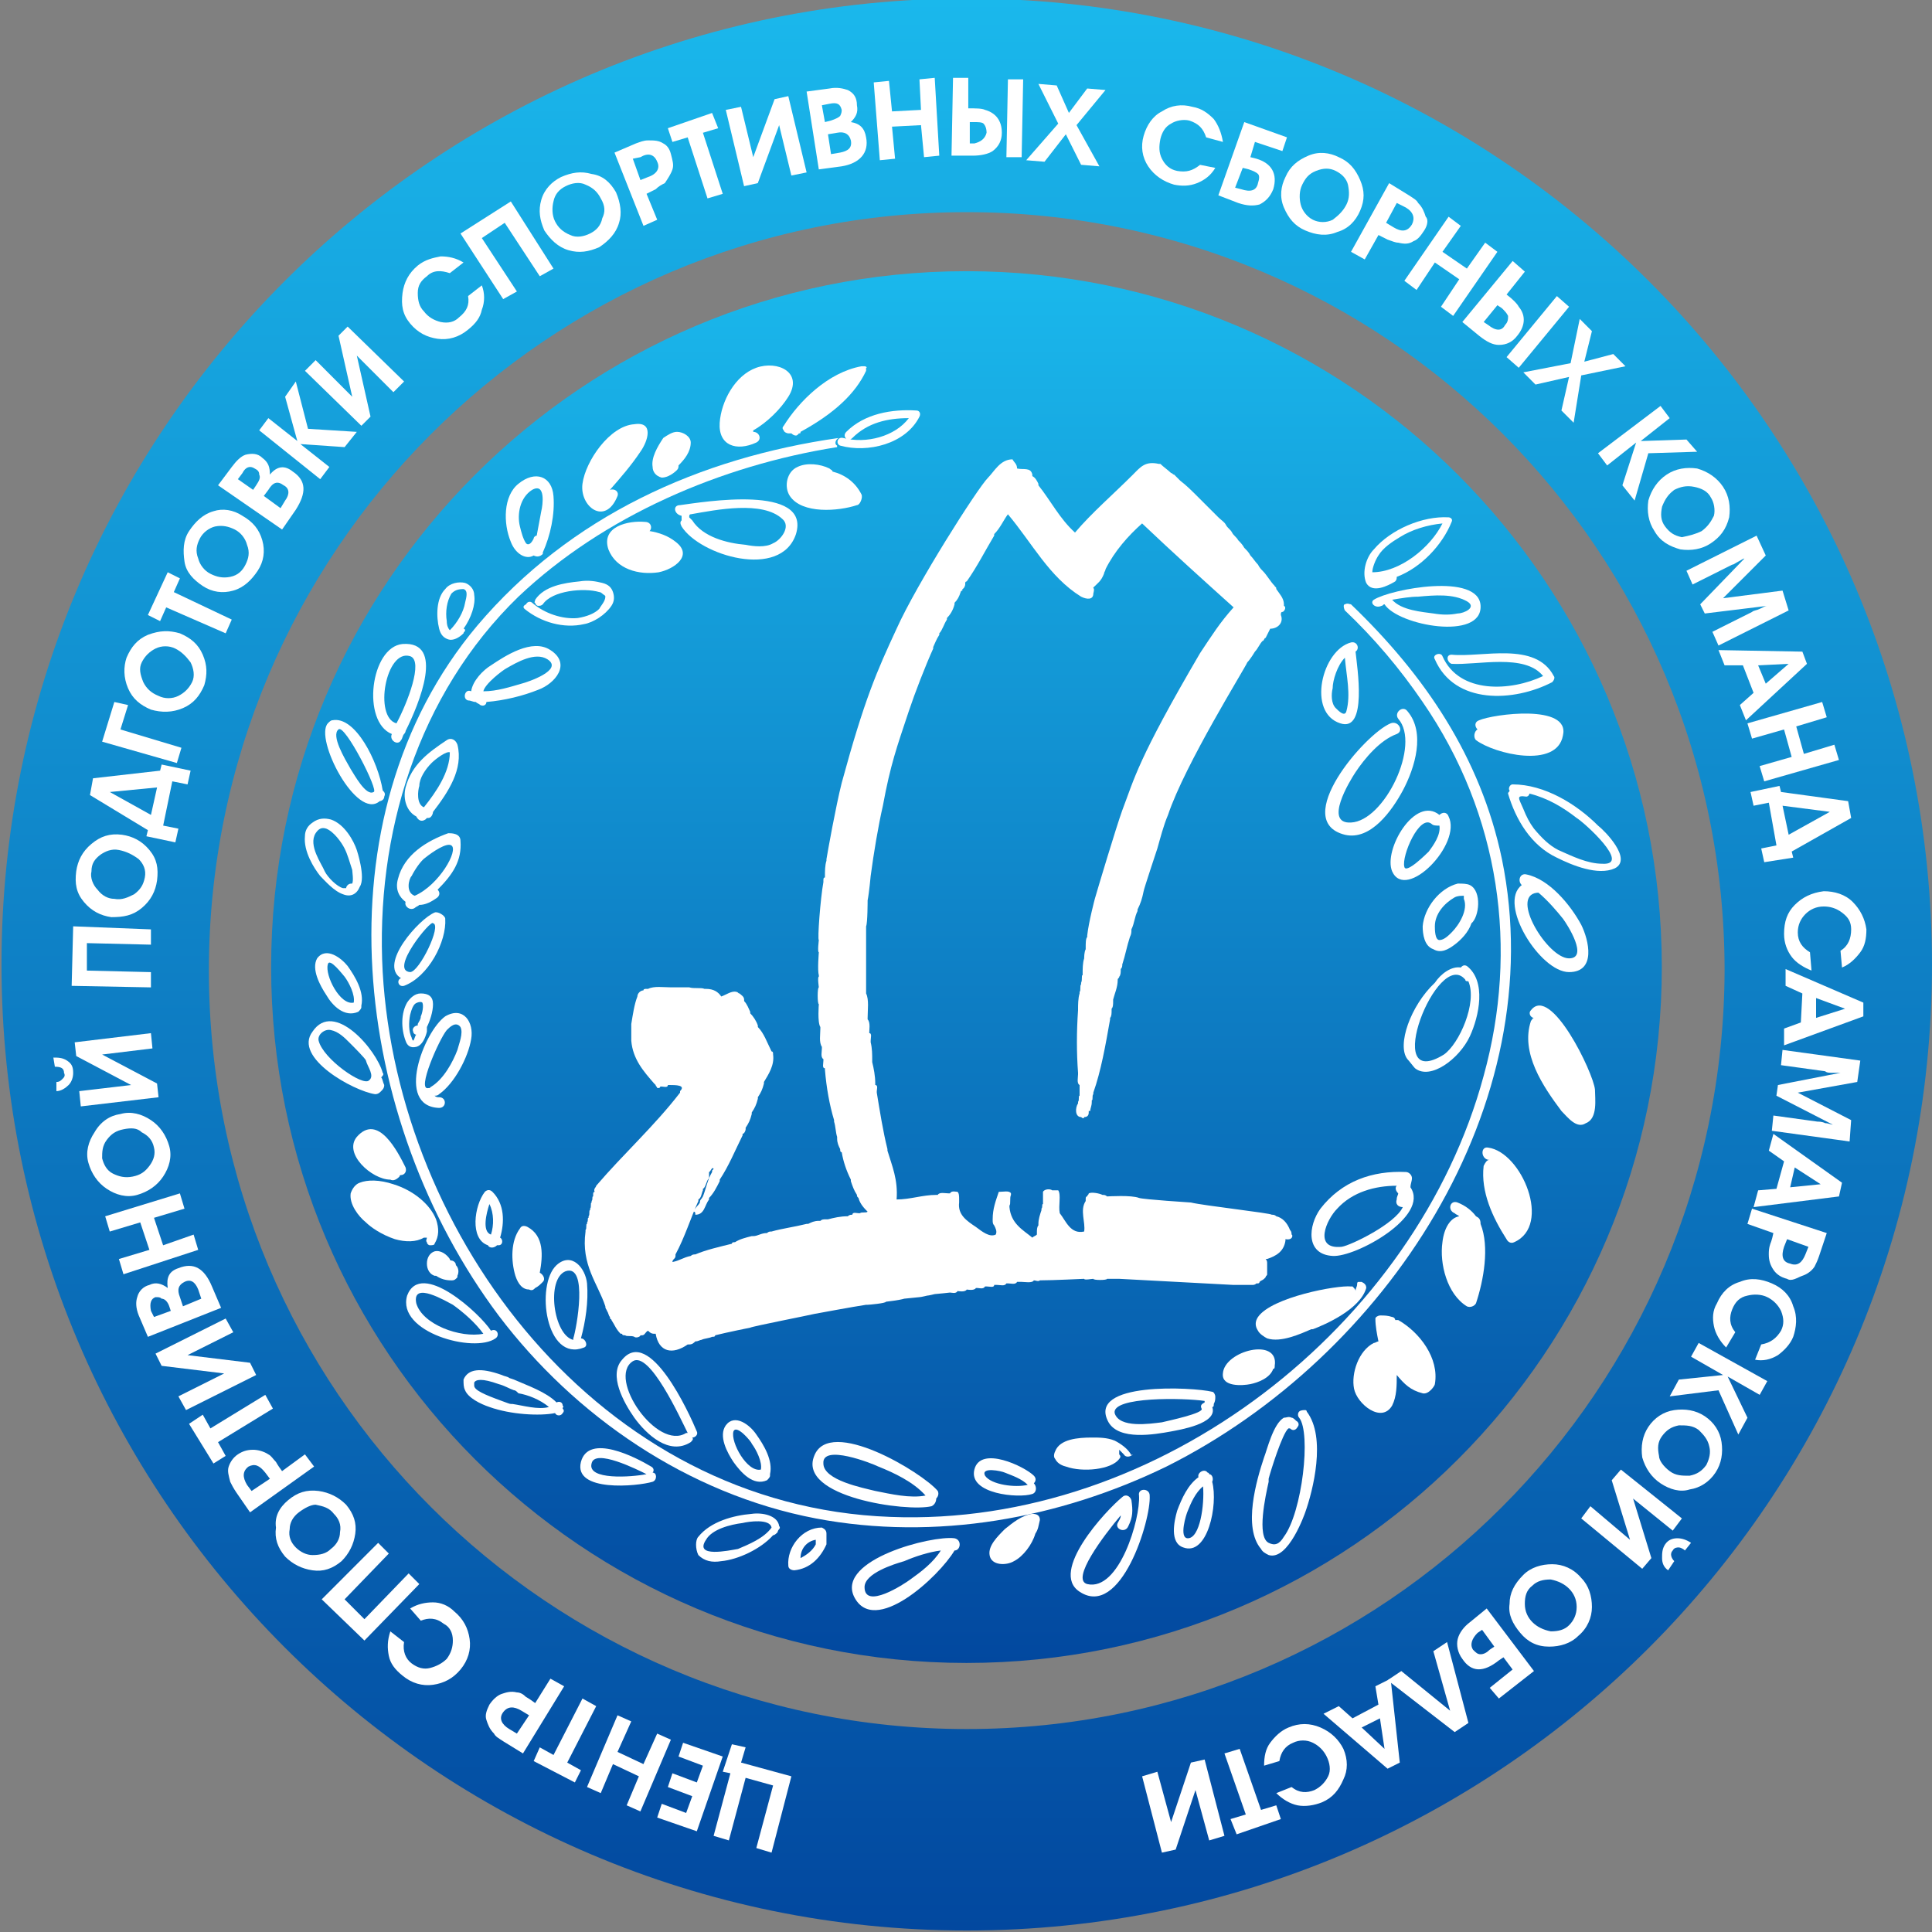 <svg width="88" height="88" viewBox="0 0 88 88" fill="none" xmlns="http://www.w3.org/2000/svg">
<rect x="0" y="0" width="88" height="88" fill="#808080" stroke="none"/>
<path d="M44.021 75.745C61.513 75.745 75.693 61.554 75.693 44.048C75.693 26.543 61.513 12.352 44.021 12.352C26.529 12.352 12.35 26.543 12.35 44.048C12.35 61.554 26.529 75.745 44.021 75.745Z" fill="url(#paint0_linear_13_89974)"/>
<path d="M44.034 -0.068C19.724 -0.068 0.068 19.673 0.068 43.932C0.068 68.191 19.794 87.932 44.034 87.932C68.343 87.932 87.999 68.191 87.999 43.932C87.999 19.673 68.343 -0.068 44.034 -0.068ZM44.034 78.756C25.003 78.756 9.514 63.325 9.514 44.21C9.514 25.164 24.933 9.663 44.034 9.663C63.134 9.663 78.553 25.094 78.553 44.21C78.484 63.325 63.064 78.756 44.034 78.756Z" fill="url(#paint1_linear_13_89974)"/>
<path d="M58.828 56.233C58.828 56.164 58.828 56.094 58.759 56.025C58.62 55.677 58.411 55.468 58.133 55.399C58.064 55.33 57.995 55.33 57.925 55.33C57.925 55.26 54.8 54.912 54.244 54.773C54.244 54.773 52.091 54.634 51.883 54.565C51.535 54.426 50.493 54.495 50.424 54.495C50.355 54.426 50.285 54.426 50.216 54.426C50.077 54.356 49.729 54.287 49.59 54.356C49.59 54.426 49.521 54.426 49.521 54.495C49.452 54.495 49.452 54.565 49.452 54.634V54.704C49.174 55.121 49.452 55.677 49.382 56.094C48.757 56.233 48.549 55.608 48.271 55.26C48.201 54.912 48.34 54.426 48.201 54.217H47.923C47.854 54.148 47.576 54.148 47.507 54.287V54.843C47.437 54.843 47.507 54.982 47.437 55.051V55.121C47.368 55.33 47.298 55.538 47.298 55.746V55.816C47.229 55.886 47.229 56.025 47.229 56.164V56.233C47.16 56.303 47.09 56.303 47.021 56.372C46.604 56.025 46.048 55.746 45.979 54.982V54.912C46.048 54.843 45.979 54.565 46.048 54.426V54.356C45.979 54.217 45.701 54.287 45.493 54.287C45.354 54.704 45.215 55.051 45.215 55.538C45.215 55.677 45.215 55.746 45.284 55.816C45.354 55.955 45.423 56.094 45.354 56.233C45.076 56.372 44.729 56.094 44.451 55.886C44.034 55.608 43.617 55.33 43.687 54.773V54.634C43.687 54.495 43.687 54.356 43.617 54.287C43.548 54.287 43.34 54.217 43.27 54.356H43.201C43.062 54.356 42.784 54.287 42.714 54.426H42.645C42.02 54.426 41.464 54.634 40.839 54.634C40.909 53.731 40.631 53.105 40.422 52.41V52.34C40.214 51.506 40.075 50.603 39.936 49.769V49.699C39.936 49.63 40.006 49.421 39.867 49.421V49.352C39.867 49.004 39.797 48.657 39.728 48.379V48.309C39.728 48.031 39.728 47.753 39.658 47.475V47.405C39.658 47.266 39.728 47.058 39.589 47.058V47.127C39.589 46.919 39.658 46.571 39.519 46.432V46.363C39.519 46.015 39.589 45.529 39.45 45.251C39.45 45.251 39.45 44.694 39.45 44.625V44.555C39.45 44.486 39.45 44.416 39.45 44.347V44.277C39.45 43.93 39.45 43.652 39.45 43.304V43.235C39.45 43.165 39.45 43.096 39.45 43.026V42.957C39.45 42.887 39.45 42.818 39.45 42.818V42.748C39.45 42.679 39.45 42.679 39.45 42.609V42.192C39.519 42.053 39.519 41.01 39.519 41.01C39.589 40.663 39.658 39.898 39.658 39.898C39.797 38.855 40.006 37.604 40.214 36.701C40.561 34.824 40.839 34.059 41.395 32.391C41.673 31.557 42.159 30.306 42.506 29.541C42.506 29.541 42.506 29.541 42.506 29.472C42.575 29.333 42.645 29.124 42.784 28.916V28.846C42.923 28.707 42.992 28.429 43.131 28.221V28.151C43.27 28.012 43.409 27.803 43.478 27.525V27.456C43.617 27.317 43.687 27.178 43.756 26.969C43.756 26.9 43.895 26.9 43.826 26.83C43.895 26.83 43.965 26.691 43.965 26.622V26.552C43.965 26.552 43.965 26.483 44.034 26.483C44.52 25.788 44.867 25.093 45.284 24.397V24.328C45.562 24.05 45.701 23.702 45.909 23.424C47.021 24.745 47.785 26.274 49.243 27.178C49.521 27.317 49.799 27.317 49.799 27.039C49.868 26.761 49.799 26.83 49.799 26.761C50.007 26.552 50.146 26.483 50.285 26.135C50.285 26.066 50.355 25.996 50.355 25.927C50.771 25.093 51.396 24.397 52.021 23.841C53.41 25.162 54.8 26.413 56.189 27.664C55.564 28.36 55.216 28.916 54.661 29.75C51.813 34.615 51.674 35.45 51.118 36.909C50.841 37.674 50.007 40.454 49.868 40.941C49.868 40.941 49.59 41.983 49.521 42.609V42.679C49.452 42.748 49.452 42.957 49.452 43.165V43.235C49.382 43.374 49.382 43.582 49.382 43.721V43.652C49.313 43.86 49.313 44.138 49.313 44.347V44.416C49.243 44.416 49.313 44.625 49.243 44.764V44.833C49.174 44.903 49.243 45.111 49.174 45.181V45.251C49.104 45.459 49.104 45.807 49.104 45.946V46.015C49.035 46.988 49.035 47.961 49.104 48.865V48.934C49.104 49.074 49.035 49.352 49.174 49.421V49.908C49.104 49.908 49.174 50.116 49.104 50.186V50.255C48.965 50.464 48.965 50.881 49.243 50.881C49.313 50.95 49.382 50.95 49.382 50.881C49.521 50.881 49.59 50.811 49.59 50.672V50.603H49.66C49.66 50.464 49.729 50.394 49.729 50.186V50.116C49.799 50.116 49.729 49.908 49.799 49.838V49.769C50.146 48.795 50.355 47.614 50.563 46.432V46.363C50.632 46.293 50.632 46.154 50.632 46.015V45.946C50.702 45.876 50.702 45.737 50.702 45.598V45.529C50.771 45.251 50.91 44.972 50.91 44.625C50.91 44.555 50.98 44.555 50.98 44.486C51.049 44.416 51.049 44.277 51.049 44.138C51.118 44.069 51.118 43.999 51.118 43.93C51.257 43.513 51.327 43.096 51.466 42.679C51.535 42.54 51.535 42.47 51.535 42.331C51.674 42.053 51.674 41.775 51.813 41.497V41.427C51.952 41.149 52.021 40.941 52.091 40.593C52.091 40.524 52.716 38.647 52.716 38.647C52.855 38.16 52.994 37.604 53.202 37.118C53.966 34.824 56.744 30.375 56.814 30.167C56.953 30.028 57.161 29.68 57.161 29.68C57.3 29.541 57.37 29.333 57.508 29.194C57.578 29.194 57.578 29.055 57.647 29.055C57.717 28.916 57.786 28.776 57.856 28.637C58.203 28.637 58.481 28.36 58.342 28.012C58.342 27.942 58.342 27.873 58.411 27.873C58.481 27.873 58.62 27.664 58.481 27.595V27.525C58.481 27.247 58.272 27.039 58.133 26.83C58.133 26.691 58.064 26.761 58.064 26.691C57.856 26.483 57.717 26.205 57.508 25.996C57.439 25.927 57.37 25.857 57.3 25.718C57.161 25.579 57.092 25.44 56.953 25.301C56.883 25.162 56.814 25.093 56.675 24.953C56.605 24.814 56.467 24.675 56.397 24.606C56.328 24.467 56.189 24.397 56.119 24.258C56.05 24.119 55.911 24.05 55.841 23.911C55.772 23.772 55.633 23.702 55.494 23.563C55.425 23.494 55.286 23.355 55.216 23.285C55.077 23.146 55.008 23.077 54.869 22.938C54.8 22.868 54.661 22.729 54.591 22.66C54.313 22.382 54.036 22.104 53.758 21.895C53.688 21.826 53.688 21.826 53.619 21.756C53.619 21.756 53.619 21.756 53.549 21.686L53.48 21.617C53.41 21.617 53.41 21.547 53.341 21.547C53.202 21.408 52.994 21.269 52.855 21.13H52.785C52.16 20.991 51.952 21.269 51.605 21.617C50.702 22.521 49.729 23.355 48.965 24.258C48.271 23.633 47.854 22.799 47.298 22.104V22.034C47.229 21.895 47.16 21.756 47.021 21.686V21.617C46.951 21.269 46.604 21.408 46.326 21.339C46.326 21.13 46.187 21.061 46.118 20.922C45.562 20.922 45.284 21.478 45.006 21.756C44.52 22.243 41.742 26.622 40.839 28.637C39.936 30.584 39.38 31.835 38.339 35.658C38.061 36.77 37.714 38.717 37.644 39.134V39.203C37.575 39.412 37.575 39.69 37.575 39.898V39.968C37.505 39.968 37.505 40.037 37.505 40.107V40.176C37.366 40.941 37.227 42.818 37.297 42.818C37.297 42.818 37.227 43.374 37.297 43.374C37.297 43.374 37.227 44.208 37.297 44.416V44.486C37.227 44.486 37.297 44.972 37.297 44.972C37.227 44.972 37.227 45.737 37.297 45.737C37.297 45.737 37.227 46.571 37.366 46.78V46.849C37.366 47.127 37.297 47.475 37.436 47.683V47.753C37.436 47.892 37.366 48.17 37.505 48.239V48.309C37.505 48.448 37.436 48.657 37.575 48.657V48.726C37.644 49.56 37.783 50.325 37.991 51.02V51.089C38.061 51.298 38.061 51.576 38.13 51.785V51.854C38.13 52.062 38.2 52.202 38.269 52.34C38.269 52.41 38.269 52.48 38.339 52.48C38.408 52.897 38.547 53.314 38.755 53.731V53.8C38.825 54.009 38.894 54.217 39.033 54.426C39.033 54.495 39.033 54.495 39.103 54.565C39.172 54.843 39.38 55.051 39.519 55.191C39.45 55.26 39.242 55.191 39.172 55.26H39.103C39.033 55.26 38.825 55.191 38.825 55.33C38.755 55.33 38.686 55.33 38.617 55.399C38.269 55.399 37.991 55.468 37.714 55.538H37.644C37.505 55.538 37.436 55.538 37.366 55.608H37.297C37.089 55.608 36.95 55.677 36.811 55.746H36.741C36.186 55.886 35.63 55.955 35.144 56.094C35.074 56.094 35.005 56.094 34.935 56.164C34.658 56.164 34.519 56.303 34.31 56.303H34.241C33.963 56.372 33.685 56.442 33.477 56.581C33.407 56.581 33.338 56.581 33.338 56.65C32.782 56.789 32.157 56.928 31.671 57.137C31.602 57.137 31.532 57.137 31.463 57.206C31.115 57.276 30.976 57.415 30.629 57.484C30.629 57.345 30.768 57.345 30.768 57.206V57.137C31.185 56.372 31.463 55.468 31.81 54.704V54.634C31.949 54.565 31.949 54.356 32.018 54.217V54.148C32.157 54.078 32.157 53.8 32.296 53.661V53.383C32.365 53.383 32.435 53.105 32.505 53.244L32.435 53.314V53.383C32.227 53.731 32.157 54.148 32.018 54.495C31.949 54.634 31.879 54.634 31.879 54.773C31.81 54.912 31.671 54.982 31.602 55.191C31.671 55.191 31.671 55.26 31.671 55.33C32.088 55.33 32.088 54.912 32.296 54.634V54.565C32.504 54.356 32.643 54.078 32.782 53.8V53.731C33.199 53.105 33.477 52.41 33.824 51.715V51.645C33.894 51.645 33.963 51.506 33.963 51.437V51.367C34.102 51.159 34.171 51.02 34.241 50.742V50.672C34.38 50.464 34.449 50.325 34.519 50.047V49.977C34.658 49.769 34.727 49.63 34.797 49.352V49.282C35.005 48.934 35.283 48.517 35.213 48.031C35.213 47.961 35.213 47.892 35.144 47.892C34.935 47.475 34.797 47.058 34.519 46.78V46.71C34.449 46.502 34.31 46.293 34.171 46.154V46.085C34.102 45.946 34.032 45.737 33.894 45.598V45.529C33.894 45.389 33.755 45.32 33.685 45.251C33.616 45.251 33.616 45.181 33.546 45.181C33.338 45.111 33.06 45.32 32.852 45.389C32.713 45.181 32.505 45.042 32.157 45.042H32.088C31.949 44.972 31.602 45.042 31.393 44.972H30.56C30.212 44.972 29.796 44.903 29.518 45.042H29.448C29.379 45.042 29.309 45.042 29.309 45.111C29.171 45.111 29.032 45.251 29.032 45.389C28.893 45.737 28.823 46.224 28.754 46.641V47.127C28.754 47.197 28.754 47.266 28.754 47.336V47.405C28.823 48.239 29.309 48.795 29.796 49.352L29.865 49.421C29.865 49.491 29.935 49.491 29.935 49.56C30.004 49.56 30.073 49.56 30.073 49.491H30.143C30.212 49.491 30.421 49.56 30.421 49.421H30.49C30.768 49.421 31.254 49.421 30.976 49.699V49.769C29.796 51.298 28.407 52.549 27.156 54.009C27.156 54.078 27.017 54.148 27.087 54.287C27.017 54.287 27.017 54.356 27.017 54.426V54.495C26.948 54.495 27.017 54.634 26.948 54.704V54.773C26.879 54.773 26.948 54.982 26.879 55.051V55.121C26.809 55.121 26.879 55.33 26.809 55.399V55.468C26.74 55.468 26.809 55.608 26.74 55.677V55.746C26.67 55.746 26.74 55.955 26.67 56.025V56.094C26.462 57.623 27.226 58.457 27.573 59.5C27.573 59.639 27.643 59.639 27.643 59.709C27.712 59.778 27.712 59.917 27.782 59.987C27.782 60.126 27.851 60.056 27.851 60.126C27.99 60.334 28.059 60.543 28.268 60.751H28.337C28.337 60.821 28.407 60.821 28.476 60.821C28.546 60.89 28.754 60.821 28.893 60.89C28.962 60.96 29.171 60.89 29.171 60.821H29.24C29.379 60.821 29.379 60.682 29.518 60.612C29.587 60.682 29.657 60.751 29.796 60.751H29.865C30.004 61.585 30.629 61.724 31.324 61.238H31.393C31.532 61.238 31.602 61.168 31.671 61.099C31.81 61.099 31.879 61.029 31.949 61.029C32.088 60.96 32.296 60.96 32.435 60.89C32.504 60.89 32.574 60.89 32.574 60.821C33.13 60.682 34.171 60.473 34.171 60.473C34.31 60.404 36.811 59.917 37.089 59.848C37.089 59.848 38.964 59.5 39.45 59.431H39.519C39.589 59.431 40.353 59.361 40.353 59.292C40.353 59.292 40.978 59.222 41.186 59.153L41.881 59.083C41.95 59.083 42.228 59.014 42.228 59.014C42.298 59.014 42.575 58.944 42.575 58.944C42.645 58.944 43.27 58.874 43.27 58.874C43.34 58.874 43.548 58.944 43.617 58.805C43.617 58.805 43.965 58.874 44.034 58.736C44.034 58.736 44.381 58.805 44.451 58.666H44.52C44.59 58.666 44.798 58.736 44.867 58.596H44.937C45.076 58.596 45.284 58.666 45.284 58.527H45.423C45.562 58.527 45.77 58.596 45.84 58.457H45.909C46.048 58.457 46.257 58.527 46.326 58.388H46.534C46.673 58.388 47.021 58.457 47.09 58.318C47.16 58.318 47.298 58.388 47.368 58.318C47.993 58.318 49.313 58.249 49.382 58.249C49.382 58.318 49.729 58.249 49.799 58.249C49.799 58.318 50.424 58.318 50.424 58.249H50.493C50.563 58.249 50.632 58.249 50.702 58.249C50.771 58.249 50.98 58.249 50.98 58.249C51.049 58.249 56.119 58.527 56.189 58.527C56.258 58.527 56.328 58.527 56.397 58.527C56.467 58.527 56.536 58.527 56.605 58.527C56.675 58.527 56.744 58.527 56.814 58.527C56.883 58.527 56.953 58.527 57.022 58.527C57.092 58.527 57.161 58.527 57.231 58.457C57.3 58.457 57.3 58.457 57.3 58.457C57.3 58.457 57.37 58.457 57.37 58.388C57.439 58.318 57.508 58.318 57.578 58.249L57.647 58.179C57.647 58.11 57.717 58.11 57.717 58.04C57.717 57.971 57.717 57.971 57.717 57.901C57.717 57.832 57.717 57.832 57.717 57.762C57.717 57.693 57.717 57.693 57.717 57.623C57.717 57.623 57.717 57.623 57.717 57.554C57.717 57.484 57.717 57.415 57.647 57.345H57.717C58.133 57.206 58.481 56.998 58.55 56.511V56.442C58.898 56.511 58.898 56.233 58.828 56.233Z" fill="white"/>
<path d="M68.411 39.134C67.439 34.477 64.869 30.723 61.535 27.526C61.466 27.526 61.396 27.456 61.257 27.526C61.188 27.526 61.188 27.665 61.257 27.804C62.577 29.055 63.758 30.445 64.8 31.974C68.342 37.118 69.175 43.235 67.578 49.005C64.522 60.335 52.853 69.58 40.56 69.093C27.294 68.606 18.125 56.303 17.431 44.278C17.084 38.022 19.029 31.627 23.613 27.178C27.502 23.494 32.85 21.2 38.129 20.366V20.297C37.99 20.227 38.059 20.019 38.198 19.949C31.878 20.853 25.974 23.494 21.737 28.499C14.375 37.257 16.042 51.02 22.71 59.918C26.182 64.505 31.322 68.05 37.156 69.162C42.643 70.205 48.269 69.162 53.131 66.799C63.133 61.794 70.703 50.325 68.411 39.134Z" fill="white"/>
<path d="M38.27 20.297C39.52 20.644 41.256 20.227 41.881 18.976C41.951 18.837 41.881 18.698 41.742 18.698C40.631 18.628 39.381 18.837 38.547 19.671C38.339 19.88 38.617 20.158 38.825 19.949C39.52 19.254 40.423 19.046 41.395 19.046C40.77 19.88 39.45 20.227 38.408 19.949C38.131 19.88 38.061 20.227 38.27 20.297Z" fill="white"/>
<path d="M54.103 70.066C53.686 70.066 54.034 68.953 54.103 68.814C54.242 68.467 54.45 67.98 54.798 67.702C54.867 68.536 54.659 70.066 54.103 70.066ZM53.617 68.814C53.478 69.301 53.27 70.274 53.895 70.483C55.006 70.9 55.492 68.536 55.214 67.494C55.284 67.355 55.214 67.146 55.075 67.146C55.075 67.146 55.075 67.077 55.006 67.077C54.867 66.868 54.52 67.077 54.589 67.285C54.103 67.633 53.825 68.258 53.617 68.814Z" fill="white"/>
<path d="M54.869 63.811C54.869 63.88 54.869 63.88 54.869 63.88C54.73 63.95 54.661 64.019 54.73 64.158C54.869 64.367 53.202 64.714 52.924 64.784C52.369 64.853 50.98 65.062 50.771 64.367C50.632 63.602 53.966 63.672 54.869 63.811ZM50.493 64.784C50.98 65.618 52.577 65.34 53.341 65.201C53.688 65.131 55.494 64.853 55.216 64.089C55.286 64.089 55.286 64.019 55.286 63.95C55.355 63.811 55.355 63.741 55.355 63.602C55.355 63.532 55.286 63.394 55.216 63.394C54.383 63.185 49.452 62.907 50.493 64.784Z" fill="white"/>
<path d="M45.074 70.83C45.144 71.317 45.838 71.317 46.185 71.108C46.602 70.899 47.019 70.343 47.158 69.857C47.297 69.648 47.297 69.509 47.366 69.231C47.366 69.023 47.227 68.953 47.019 68.953C46.533 69.023 46.116 69.37 45.769 69.648C45.421 69.996 45.005 70.413 45.074 70.83Z" fill="white"/>
<path d="M41.185 71.109C41.671 70.9 42.296 70.692 42.852 70.623C42.505 71.179 41.949 71.596 41.463 71.943C41.185 72.152 39.379 73.333 39.379 72.291C39.379 71.665 40.699 71.248 41.185 71.109ZM38.893 72.708C39.796 74.585 42.782 71.804 43.477 70.623C43.755 70.623 43.824 70.136 43.477 70.066C42.435 69.927 38.129 71.04 38.893 72.708Z" fill="white"/>
<path d="M45.77 67.076C46.117 67.215 46.534 67.354 46.812 67.632C46.256 67.771 45.145 67.632 44.867 67.215C44.658 66.798 45.631 67.006 45.77 67.076ZM44.381 66.937C44.103 68.049 46.395 68.258 47.02 68.049C47.228 67.98 47.228 67.701 47.09 67.562C47.159 67.493 47.228 67.354 47.09 67.215C46.673 66.798 44.658 65.825 44.381 66.937Z" fill="white"/>
<path d="M40.004 66.798C40.699 67.076 41.601 67.493 42.157 68.119C41.462 68.258 40.56 68.049 39.865 67.91C39.309 67.771 37.504 67.424 37.504 66.659C37.434 65.755 39.726 66.659 40.004 66.798ZM42.435 68.605C42.574 68.536 42.643 68.397 42.643 68.258C42.713 68.188 42.782 68.049 42.713 67.91C42.018 67.076 37.781 64.504 37.087 66.312C36.323 68.188 41.324 68.883 42.435 68.605Z" fill="white"/>
<path d="M37.157 70.134V70.204C37.157 70.273 37.157 70.273 37.157 70.343C37.018 70.621 36.741 70.829 36.463 70.968C36.463 70.551 36.741 70.204 37.157 70.134ZM35.907 71.316C35.907 71.455 36.046 71.524 36.185 71.524C36.88 71.455 37.366 70.968 37.644 70.343C37.644 70.273 37.644 70.204 37.644 70.134C37.644 70.065 37.644 69.995 37.644 69.856C37.644 69.717 37.574 69.648 37.435 69.578C36.532 69.578 35.838 70.482 35.907 71.316Z" fill="white"/>
<path d="M32.157 70.136C32.434 69.649 33.268 69.441 33.824 69.371C34.101 69.302 35.074 69.163 35.143 69.58C34.796 70.067 34.101 70.344 33.615 70.553C33.198 70.623 31.601 70.97 32.157 70.136ZM31.809 70.831C32.087 71.109 32.434 71.179 32.851 71.109C33.615 71.04 34.657 70.553 35.213 69.927C35.282 69.927 35.352 69.858 35.421 69.788C35.421 69.719 35.49 69.649 35.49 69.649C35.56 69.58 35.49 69.51 35.49 69.51C35.421 69.024 34.726 68.885 34.24 68.954C33.407 69.024 32.365 69.302 31.809 69.997C31.67 70.136 31.67 70.553 31.809 70.831Z" fill="white"/>
<path d="M34.24 65.756C34.449 66.034 34.727 66.59 34.657 66.937C34.032 67.076 33.268 65.686 33.407 65.2C33.546 64.852 34.24 65.686 34.24 65.756ZM33.407 66.59C33.754 67.076 34.31 67.702 34.935 67.424C35.005 67.354 35.074 67.285 35.074 67.215V67.146C35.213 66.52 34.796 65.825 34.449 65.338C34.171 64.921 33.476 64.365 33.06 64.921C32.712 65.408 33.129 66.173 33.407 66.59Z" fill="white"/>
<path d="M15.695 44.486C15.904 44.764 16.181 45.32 16.112 45.668C15.487 45.807 14.792 44.417 14.931 43.93C15.001 43.582 15.626 44.416 15.695 44.486ZM14.862 45.32C15.14 45.807 15.695 46.363 16.32 46.085C16.39 46.015 16.459 45.946 16.459 45.876V45.807C16.598 45.181 16.181 44.486 15.834 43.999C15.556 43.652 14.862 43.096 14.445 43.652C14.167 44.139 14.584 44.903 14.862 45.32Z" fill="white"/>
<path d="M28.822 62.003C29.586 61.517 30.976 64.575 31.323 65.27H31.253C29.934 66.104 27.642 62.768 28.822 62.003ZM28.892 64.575C29.447 65.34 30.489 66.313 31.462 65.687C31.531 65.618 31.601 65.548 31.531 65.479C31.67 65.479 31.809 65.34 31.739 65.201C31.392 64.366 29.586 60.404 28.336 61.934C27.711 62.629 28.406 63.88 28.892 64.575Z" fill="white"/>
<path d="M29.447 67.146C28.752 67.285 26.738 67.424 26.946 66.659C27.085 65.964 29.03 66.937 29.447 67.146ZM26.46 66.59C26.113 67.98 29.03 67.702 29.725 67.493C29.933 67.424 29.933 67.076 29.725 67.076C29.794 67.007 29.794 66.868 29.655 66.798C28.961 66.381 26.808 65.269 26.46 66.59Z" fill="white"/>
<path d="M25.766 57.902C26.808 57.555 26.253 60.544 26.114 60.961V61.03C25.211 60.822 24.863 58.25 25.766 57.902ZM26.6 61.378C26.808 61.308 26.669 60.961 26.461 60.961C26.669 60.196 26.808 59.292 26.739 58.458C26.669 57.763 26.044 56.999 25.35 57.624C24.377 58.528 24.863 62.073 26.6 61.378Z" fill="white"/>
<path d="M23.475 58.11C23.614 58.527 23.822 58.736 24.1 58.736C24.239 58.805 24.308 58.736 24.378 58.666C24.517 58.596 24.586 58.527 24.725 58.388C24.864 58.249 24.725 58.04 24.586 57.971C24.725 57.206 24.794 56.303 24.03 55.886C23.892 55.816 23.753 55.816 23.683 55.955C23.266 56.511 23.266 57.415 23.475 58.11Z" fill="white"/>
<path d="M25.003 64.087C24.517 64.226 23.822 64.018 23.336 63.948H23.266C23.197 63.948 23.058 63.879 22.85 63.809C22.086 63.531 21.599 63.322 21.599 63.114C21.599 63.044 21.599 63.044 21.599 62.975C21.669 62.836 21.947 62.766 22.711 63.044C22.989 63.114 23.197 63.253 23.405 63.322C23.475 63.322 23.544 63.392 23.544 63.392L23.614 63.462C24.03 63.531 24.586 63.739 25.003 64.087ZM21.183 63.322C21.322 63.67 21.877 63.948 22.294 64.087C23.266 64.435 24.586 64.504 25.281 64.365C25.35 64.504 25.558 64.504 25.628 64.365C25.697 64.296 25.697 64.226 25.628 64.157C25.628 64.087 25.697 64.087 25.628 64.018C25.628 63.879 25.489 63.809 25.35 63.879C24.864 63.392 24.03 63.114 23.405 62.836L23.197 62.766C23.128 62.697 22.989 62.697 22.85 62.627C21.877 62.28 21.322 62.349 21.113 62.836C21.113 63.044 21.113 63.184 21.183 63.322Z" fill="white"/>
<path d="M20.627 59.43C21.113 59.778 21.669 60.264 22.016 60.751C20.975 60.96 19.238 60.334 18.96 59.361C18.752 58.318 20.349 59.291 20.627 59.43ZM22.572 60.96C22.78 60.821 22.642 60.473 22.364 60.612C21.878 59.847 19.169 57.345 18.544 59.013C18.057 60.682 21.6 61.655 22.572 60.96Z" fill="white"/>
<path d="M22.362 56.234C21.945 56.095 22.153 55.26 22.292 54.843C22.501 55.26 22.501 55.816 22.362 56.234ZM22.223 56.72C22.292 56.859 22.501 56.859 22.64 56.72H22.709C22.917 56.72 22.917 56.442 22.779 56.373C22.987 55.678 22.987 54.843 22.431 54.287C22.292 54.148 22.153 54.218 22.084 54.287C21.598 54.913 21.389 56.442 22.223 56.72Z" fill="white"/>
<path d="M20.834 58.11C20.834 58.11 20.834 58.041 20.834 58.11C20.904 57.971 20.904 57.763 20.765 57.624C20.765 57.485 20.626 57.415 20.557 57.415C20.557 57.415 20.487 57.415 20.487 57.346C20.348 57.137 20.07 56.928 19.793 56.998C19.584 57.068 19.445 57.276 19.445 57.554C19.445 57.832 19.584 58.041 19.793 58.11H19.862C20.07 58.249 20.279 58.319 20.557 58.319C20.626 58.319 20.695 58.319 20.765 58.249L20.834 58.18C20.834 58.11 20.834 58.11 20.834 58.11Z" fill="white"/>
<path d="M18.473 53.175C18.126 52.48 17.223 50.673 16.251 51.785C15.626 52.55 16.945 53.731 17.779 53.731C17.918 53.801 18.056 53.731 18.195 53.592C18.195 53.592 18.195 53.523 18.265 53.523C18.404 53.523 18.543 53.384 18.473 53.175Z" fill="white"/>
<path d="M20.349 46.919C20.488 46.78 20.765 46.502 20.974 46.78C21.113 47.058 20.904 47.545 20.835 47.823C20.626 48.379 20.21 49.143 19.654 49.491C19.515 49.56 19.654 49.56 19.515 49.56C18.959 49.699 20.001 47.336 20.349 46.919ZM20.001 50.464C20.349 50.464 20.349 49.977 20.001 49.977C19.932 49.977 19.862 49.977 19.793 49.908C19.862 49.908 19.932 49.908 20.001 49.838C20.696 49.352 21.321 48.17 21.46 47.336C21.599 46.572 21.113 45.807 20.279 46.293C19.307 46.989 17.987 50.395 20.001 50.464Z" fill="white"/>
<path d="M18.89 45.737C18.959 45.667 19.167 45.598 19.237 45.667C19.306 45.806 19.237 46.154 19.167 46.293C19.167 46.432 19.098 46.501 19.028 46.64C19.028 46.64 19.028 46.64 19.028 46.71C18.89 46.71 18.751 46.849 18.82 46.988C18.82 47.057 18.89 47.127 18.959 47.127C18.89 47.196 18.89 47.335 18.82 47.405C18.82 47.405 18.751 47.335 18.751 47.266C18.612 46.988 18.612 46.571 18.681 46.223C18.751 45.945 18.82 45.806 18.89 45.737ZM18.473 47.405C18.542 47.613 18.681 47.752 18.959 47.683C19.237 47.613 19.376 47.266 19.445 46.988C19.445 46.918 19.445 46.849 19.445 46.849V46.779C19.584 46.501 19.723 46.084 19.723 45.737C19.723 45.389 19.515 45.25 19.167 45.25C18.89 45.25 18.681 45.459 18.542 45.667C18.264 46.154 18.264 46.849 18.473 47.405Z" fill="white"/>
<path d="M15.07 46.919C15.417 46.988 15.695 47.266 15.903 47.475C16.112 47.683 16.668 48.239 16.668 48.309C16.737 48.587 17.084 49.004 16.806 49.212C16.529 49.49 14.723 48.239 14.514 47.405C14.445 47.127 14.792 46.849 15.07 46.919ZM17.084 49.838C17.223 49.838 17.293 49.769 17.362 49.699C17.431 49.629 17.501 49.56 17.501 49.421C17.431 49.282 17.431 49.143 17.362 49.073C17.431 49.004 17.501 48.934 17.431 48.865C17.154 47.822 15.209 45.528 14.236 46.988C13.334 48.17 16.112 49.699 17.084 49.838Z" fill="white"/>
<path d="M19.724 42.053C20.141 42.123 19.099 44.277 18.682 44.277C17.71 44.208 19.654 41.845 19.724 42.053ZM18.265 44.556C18.057 44.625 18.127 44.972 18.404 44.903C19.516 44.486 20.349 42.887 20.28 41.845C20.28 41.706 19.932 41.497 19.793 41.566C19.099 41.845 17.224 43.93 18.265 44.556Z" fill="white"/>
<path d="M18.751 39.898C18.89 39.619 19.168 39.202 19.376 39.063C19.724 38.785 20.349 38.368 20.557 38.507C20.904 38.716 20.002 40.315 18.89 40.801C18.474 40.662 18.612 40.036 18.751 39.898ZM18.126 40.036C17.987 40.523 18.196 40.871 18.474 41.079C18.404 41.288 18.682 41.496 18.89 41.357C18.96 41.288 19.029 41.288 19.099 41.218C19.376 41.218 19.654 41.079 19.932 40.871C20.071 40.732 20.002 40.593 19.932 40.523C20.627 39.828 21.043 39.202 20.974 38.299C20.974 37.951 20.557 37.951 20.418 37.951C19.446 38.299 18.404 38.924 18.126 40.036Z" fill="white"/>
<path d="M19.655 34.755C19.864 34.546 20.35 34.199 20.489 34.268C20.489 35.172 19.864 36.076 19.308 36.771C18.961 36.632 19.03 36.006 19.1 35.797C19.1 35.45 19.377 35.033 19.655 34.755ZM18.474 35.867C18.336 36.423 18.544 36.979 18.961 37.188C19.03 37.327 19.169 37.466 19.377 37.327L19.447 37.257H19.516C19.655 37.257 19.725 37.049 19.725 36.979C20.419 36.076 21.114 35.033 20.836 33.921C20.767 33.712 20.558 33.573 20.35 33.712C19.516 34.268 18.752 34.824 18.474 35.867Z" fill="white"/>
<path d="M17.015 36.075C16.668 36.283 16.113 35.24 15.974 35.032C15.696 34.545 15.071 33.503 15.418 33.224C15.696 32.947 17.293 36.075 17.015 36.075ZM17.293 36.492C17.363 36.492 17.502 36.422 17.502 36.283C17.571 36.144 17.502 36.075 17.432 36.005C17.224 34.684 16.182 32.599 15.14 32.807C15.071 32.807 15.001 32.877 14.932 32.947C14.307 33.642 16.251 37.395 17.293 36.492Z" fill="white"/>
<path d="M18.683 29.889C19.308 30.098 18.544 32.044 18.058 32.948C17.016 32.669 17.572 29.542 18.683 29.889ZM17.849 33.434C17.71 33.712 18.127 33.99 18.266 33.712C18.335 33.643 18.335 33.504 18.405 33.434C18.405 33.434 18.474 33.365 18.474 33.295C19.099 32.044 20.28 29.194 18.335 29.333C16.877 29.472 16.46 32.878 17.849 33.434Z" fill="white"/>
<path d="M23.058 30.445C23.544 30.167 24.377 29.68 24.933 30.028C25.697 30.515 24.03 31.071 23.752 31.14C23.266 31.279 22.641 31.488 22.016 31.488C22.085 31.14 22.919 30.515 23.058 30.445ZM21.321 31.905C21.46 31.905 21.53 31.974 21.669 31.974C21.738 32.044 21.808 32.044 21.877 32.113C22.016 32.183 22.155 32.113 22.155 31.974C22.988 31.905 23.822 31.696 24.516 31.418C25.28 31.14 26.044 30.236 25.072 29.611C24.238 29.055 22.988 29.889 22.363 30.306C22.016 30.515 21.53 31.001 21.46 31.488C21.182 31.349 21.044 31.835 21.321 31.905Z" fill="white"/>
<path d="M20.489 28.707C20.42 28.638 20.35 28.499 20.35 28.29C20.281 27.873 20.35 27.387 20.559 27.039C20.698 26.9 20.837 26.831 21.114 26.831C21.323 26.9 21.253 27.178 21.184 27.456C21.114 27.873 20.837 28.36 20.489 28.707ZM20.003 28.638C20.073 28.916 20.211 29.055 20.42 29.124C20.628 29.194 20.906 29.055 21.114 28.846C21.114 28.777 21.184 28.777 21.184 28.707C21.184 28.707 21.184 28.638 21.114 28.638C21.462 28.151 21.67 27.526 21.601 27.108C21.601 26.831 21.392 26.622 21.184 26.552C20.906 26.483 20.489 26.552 20.281 26.831C19.864 27.247 19.864 28.082 20.003 28.638Z" fill="white"/>
<path d="M23.891 27.733C24.655 28.359 25.697 28.637 26.6 28.428C27.017 28.359 27.573 28.011 27.85 27.594C27.989 27.386 27.989 27.177 27.92 26.968C27.85 26.76 27.711 26.621 27.434 26.551C27.156 26.482 26.808 26.412 26.392 26.482C25.697 26.551 24.794 26.69 24.378 27.316C24.378 27.386 24.308 27.455 24.378 27.455C24.378 27.525 24.447 27.594 24.516 27.594C24.586 27.594 24.655 27.594 24.725 27.525C25.142 26.899 26.6 26.76 27.295 26.968C27.364 26.968 27.434 27.038 27.434 27.038C27.503 27.108 27.573 27.108 27.573 27.177C27.573 27.386 27.364 27.594 27.295 27.733C27.086 27.942 26.739 28.081 26.322 28.15C25.628 28.22 24.794 27.942 24.239 27.455C24.169 27.386 24.03 27.386 23.961 27.525C23.822 27.594 23.822 27.664 23.891 27.733Z" fill="white"/>
<path d="M24.238 22.313C24.863 21.965 24.724 23.008 24.654 23.286C24.585 23.633 24.515 24.05 24.446 24.398C24.377 24.398 24.307 24.468 24.307 24.537C24.238 24.676 24.099 24.885 23.96 24.746C23.821 24.537 23.751 24.259 23.682 23.981C23.543 23.425 23.682 22.66 24.238 22.313ZM23.265 24.676C23.474 25.232 23.96 25.51 24.307 25.302C24.446 25.371 24.585 25.371 24.724 25.232V25.163C25.071 24.398 25.279 23.425 25.21 22.591C25.14 21.687 24.377 21.409 23.613 22.035C22.918 22.591 22.918 23.842 23.265 24.676Z" fill="white"/>
<path d="M28.892 19.323C27.781 19.392 26.67 20.991 26.531 22.034C26.392 23.076 27.573 23.98 28.128 22.59C28.198 22.381 27.989 22.242 27.781 22.312C28.267 21.756 28.753 21.2 29.17 20.574C29.517 20.088 29.795 19.184 28.892 19.323Z" fill="white"/>
<path d="M30.768 24.675C30.421 24.397 30.004 24.258 29.587 24.189C29.726 24.05 29.657 23.772 29.379 23.772C28.615 23.702 27.365 23.98 27.712 25.023C28.059 25.927 29.101 26.205 30.004 26.066C30.699 25.927 31.602 25.301 30.768 24.675Z" fill="white"/>
<path d="M35.63 23.633C36.047 23.981 35.56 24.607 35.213 24.745C34.866 24.954 34.31 24.884 33.963 24.815C33.13 24.745 32.018 24.468 31.532 23.703C31.463 23.633 31.463 23.633 31.393 23.564C31.393 23.494 31.393 23.425 31.463 23.425C32.643 23.216 34.727 22.799 35.63 23.633ZM31.046 23.494C31.046 23.564 31.046 23.564 31.046 23.633V23.703C30.976 23.772 30.976 23.842 31.046 23.981C31.879 25.302 35.56 26.414 36.255 24.328C36.95 22.035 32.018 22.869 30.976 23.008C30.629 23.008 30.698 23.425 31.046 23.494Z" fill="white"/>
<path d="M29.726 21.269C29.726 21.477 29.864 21.686 30.142 21.755C30.42 21.755 30.698 21.547 30.837 21.408C30.906 21.338 30.906 21.269 30.906 21.199C31.184 20.921 31.462 20.574 31.462 20.157C31.462 19.878 31.115 19.67 30.837 19.67C30.628 19.67 30.42 19.809 30.212 19.948C29.934 20.365 29.656 20.852 29.726 21.269Z" fill="white"/>
<path d="M34.448 16.751C33.476 17.099 32.851 18.28 32.781 19.254C32.712 20.296 33.545 20.574 34.448 20.157C34.726 20.018 34.587 19.671 34.309 19.671C34.309 19.671 34.309 19.671 34.309 19.601C34.934 19.254 35.56 18.628 35.907 18.072C36.602 16.96 35.421 16.404 34.448 16.751Z" fill="white"/>
<path d="M39.24 22.522C38.962 21.965 38.476 21.618 37.92 21.479C37.92 21.41 37.851 21.41 37.781 21.34C37.365 21.131 36.74 21.062 36.323 21.27C35.837 21.479 35.698 22.174 35.976 22.591C36.531 23.425 38.198 23.286 39.032 23.008C39.17 23.008 39.309 22.661 39.24 22.522Z" fill="white"/>
<path d="M14.376 37.952C14.515 37.744 14.653 37.674 14.862 37.744C15.209 37.883 15.556 38.369 15.695 38.647C15.834 38.925 15.904 39.203 16.043 39.621C16.043 39.69 16.112 40.107 16.043 40.246C15.973 40.246 15.904 40.246 15.834 40.316C15.765 40.385 15.765 40.455 15.765 40.455C15.695 40.455 15.695 40.455 15.626 40.455C15.348 40.385 14.931 39.968 14.792 39.69C14.653 39.343 14.028 38.508 14.376 37.952ZM13.889 38.091C13.82 38.786 14.306 39.551 14.584 39.899C14.792 40.107 15.209 40.594 15.626 40.733C15.973 40.872 16.251 40.733 16.39 40.385C16.668 39.968 16.251 38.717 16.251 38.717C16.112 38.3 15.695 37.535 15.07 37.327C14.792 37.257 14.515 37.257 14.237 37.466C14.028 37.605 13.889 37.813 13.889 38.091Z" fill="white"/>
<path d="M19.862 55.539C19.584 54.843 18.82 54.218 17.917 53.94C17.292 53.731 16.736 53.731 16.389 53.87C16.181 53.94 16.042 54.148 15.973 54.357C15.903 54.843 16.32 55.4 16.667 55.678C16.875 55.886 17.362 56.234 17.987 56.442C18.473 56.581 18.959 56.581 19.306 56.373C19.376 56.373 19.445 56.373 19.445 56.373C19.445 56.442 19.376 56.512 19.445 56.581C19.445 56.651 19.515 56.72 19.584 56.72C19.654 56.72 19.793 56.72 19.793 56.651C20.001 56.303 20.001 55.956 19.862 55.539Z" fill="white"/>
<path d="M49.172 72.499C51.048 73.75 52.437 69.232 52.367 68.12C52.367 67.772 51.812 67.772 51.881 68.12C51.951 69.163 50.978 72.499 49.52 72.152C48.756 71.943 50.284 69.927 51.048 69.024C51.048 69.163 50.978 69.232 50.909 69.371C50.77 69.649 51.256 69.858 51.395 69.51C51.603 69.093 51.603 68.815 51.534 68.329C51.464 68.12 51.256 68.05 51.117 68.19C50.353 68.815 47.783 71.596 49.172 72.499Z" fill="white"/>
<path d="M39.38 16.682C39.31 16.682 39.31 16.682 39.241 16.682C37.713 16.96 36.393 18.28 35.699 19.392C35.629 19.462 35.629 19.532 35.699 19.601C35.699 19.671 35.837 19.74 35.907 19.74C35.976 19.74 35.976 19.74 36.046 19.74C36.115 19.81 36.254 19.879 36.324 19.81L36.393 19.74C36.463 19.74 36.463 19.74 36.463 19.671C37.991 18.837 38.963 17.933 39.449 16.89C39.449 16.821 39.449 16.751 39.449 16.751C39.519 16.751 39.449 16.682 39.38 16.682Z" fill="white"/>
<path d="M51.465 66.174C51.326 65.965 51.048 65.757 50.771 65.618C50.423 65.478 50.076 65.478 49.729 65.478C49.104 65.478 48.27 65.548 48.062 66.104C47.992 66.243 47.992 66.382 48.062 66.452C48.131 66.591 48.27 66.73 48.548 66.799C49.312 67.077 50.632 66.938 50.979 66.452C51.048 66.382 51.048 66.313 50.979 66.243C50.979 66.243 50.979 66.243 50.979 66.174C50.979 66.104 50.979 66.104 50.979 66.035C51.048 66.104 51.118 66.174 51.187 66.243C51.257 66.382 51.465 66.382 51.604 66.243C51.465 66.313 51.535 66.243 51.465 66.174Z" fill="white"/>
<path d="M66.814 27.386C67.3 27.664 66.674 27.942 66.397 27.942C66.049 28.012 65.702 28.012 65.285 27.942C64.799 27.873 63.827 27.803 63.41 27.317C63.827 27.247 64.244 27.178 64.591 27.178C65.355 27.108 66.188 27.039 66.814 27.386ZM62.924 27.595C62.993 27.595 62.993 27.525 63.063 27.525C63.688 28.498 67.508 29.194 67.439 27.595C67.369 26.066 63.341 26.83 62.577 27.317C62.368 27.456 62.646 27.734 62.924 27.595Z" fill="white"/>
<path d="M61.257 29.958C61.327 30.792 61.535 31.626 61.327 32.391C61.257 32.669 60.979 32.391 60.84 32.252C60.632 32.043 60.632 31.626 60.701 31.348C60.701 31.001 60.91 30.306 61.257 29.958ZM61.049 32.947C62.299 33.364 61.813 30.375 61.743 29.68C61.952 29.541 61.813 29.194 61.535 29.263C60.215 29.61 59.521 32.461 61.049 32.947Z" fill="white"/>
<path d="M61.257 38.022C62.438 38.3 63.41 36.909 63.897 36.006C64.452 34.963 64.938 33.364 64.105 32.391C63.897 32.113 63.48 32.461 63.688 32.739C64.73 33.92 63.063 37.396 61.535 37.465C60.285 37.535 61.466 35.589 61.743 35.172C62.16 34.546 62.855 33.712 63.619 33.434C63.966 33.295 63.688 32.808 63.341 32.947C62.16 33.434 58.757 37.396 61.257 38.022Z" fill="white"/>
<path d="M65.217 37.536C65.286 37.606 65.425 37.606 65.564 37.606C65.633 38.023 65.286 38.509 65.078 38.787C65.008 38.857 64.036 39.83 63.966 39.483C63.828 38.996 64.661 37.05 65.217 37.536ZM63.411 39.691C64.036 41.081 66.606 38.44 65.981 37.189C65.911 36.98 65.703 36.98 65.564 37.119C64.453 36.215 62.994 38.718 63.411 39.691Z" fill="white"/>
<path d="M65.354 30.028C66.257 32.114 68.966 31.974 70.702 31.071C70.772 31.001 70.841 30.862 70.772 30.793C69.938 29.194 67.507 29.959 66.118 29.82C65.841 29.82 65.91 30.167 66.118 30.237C67.299 30.306 69.452 29.75 70.286 30.793C68.827 31.488 66.466 31.627 65.702 29.889C65.632 29.681 65.215 29.82 65.354 30.028Z" fill="white"/>
<path d="M67.369 32.809C67.161 32.878 67.161 33.087 67.299 33.225C67.161 33.295 67.091 33.573 67.23 33.712C68.064 34.338 70.911 35.033 71.189 33.504C71.536 32.044 67.994 32.53 67.369 32.809Z" fill="white"/>
<path d="M66.259 40.872C66.398 40.802 66.537 40.802 66.676 40.802C66.676 40.872 66.676 40.872 66.676 40.941C66.884 41.428 66.468 42.123 66.12 42.47C65.981 42.609 65.773 42.818 65.565 42.818C65.356 42.818 65.356 42.331 65.356 42.192C65.356 41.636 65.773 41.15 66.259 40.872ZM64.801 42.192C64.801 42.54 64.87 43.096 65.287 43.235C65.634 43.444 65.981 43.235 66.259 43.026C66.537 42.818 66.884 42.47 67.023 42.053C67.371 41.775 67.51 40.594 66.954 40.316C66.815 40.246 66.607 40.246 66.398 40.246C65.565 40.455 64.87 41.358 64.801 42.192Z" fill="white"/>
<path d="M66.744 44.625C66.744 44.695 66.813 44.695 66.882 44.695C67.299 45.668 66.466 47.544 65.771 48.031C62.854 49.838 65.493 43.096 66.744 44.625ZM64.104 48.24C64.174 48.309 64.382 48.587 64.451 48.657C65.146 49.213 66.466 48.24 66.952 47.197C67.369 46.293 67.716 44.695 66.813 43.999C66.674 43.93 66.605 43.999 66.535 44.069C66.118 43.999 65.632 44.347 65.355 44.764C64.243 45.807 63.618 47.614 64.104 48.24Z" fill="white"/>
<path d="M72.649 49.631C72.579 48.866 70.635 44.834 69.732 46.016C69.593 46.155 69.732 46.364 69.871 46.364C69.801 46.364 69.801 46.433 69.732 46.503C69.245 47.962 70.287 49.492 71.121 50.604C71.398 50.882 71.815 51.438 72.232 51.16C72.788 50.951 72.649 50.048 72.649 49.631Z" fill="white"/>
<path d="M67.786 52.272C67.439 52.202 67.439 52.758 67.786 52.828H67.855C67.716 52.828 67.647 52.967 67.578 53.106C67.439 54.287 67.994 55.469 68.619 56.442C68.689 56.581 68.828 56.651 68.967 56.581C70.703 55.817 69.314 52.48 67.786 52.272Z" fill="white"/>
<path d="M67.438 55.748C67.438 55.539 67.368 55.47 67.23 55.4C67.021 55.122 66.743 54.914 66.396 54.775C66.049 54.636 65.91 55.122 66.257 55.261C66.326 55.331 66.396 55.331 66.466 55.4C66.049 55.47 65.771 55.956 65.701 56.582C65.562 57.555 65.91 58.945 66.813 59.501C66.952 59.571 67.16 59.501 67.23 59.362C67.577 58.32 67.855 56.791 67.438 55.748Z" fill="white"/>
<path d="M60.909 55.052C61.603 54.287 62.645 54.009 63.618 54.009C63.548 54.078 63.548 54.218 63.687 54.357C63.687 54.426 63.618 54.496 63.618 54.635C63.548 54.843 63.687 54.982 63.895 54.982C63.548 55.747 61.534 56.72 61.117 56.789C59.798 56.928 60.423 55.538 60.909 55.052ZM60.701 57.206C61.742 57.276 65.146 55.399 64.243 54.078C64.243 53.94 64.312 53.8 64.312 53.661C64.312 53.522 64.173 53.383 64.034 53.383C62.506 53.314 61.117 53.8 60.145 55.052C59.589 55.816 59.45 57.137 60.701 57.206Z" fill="white"/>
<path d="M63.689 60.127C63.62 60.127 63.62 60.127 63.55 60.127C63.55 60.057 63.481 59.987 63.411 59.987C63.203 59.918 63.064 59.918 62.855 59.918C62.786 59.918 62.647 59.987 62.647 60.057C62.647 60.404 62.717 60.752 62.786 61.1C62.717 61.1 62.647 61.169 62.578 61.169C61.883 61.517 61.536 62.559 61.675 63.255C61.814 63.95 62.925 64.853 63.411 64.019C63.62 63.602 63.62 63.115 63.62 62.629C63.967 63.046 64.245 63.324 64.8 63.463C65.078 63.532 65.356 63.115 65.356 63.046C65.564 61.864 64.661 60.683 63.689 60.127Z" fill="white"/>
<path d="M57.577 66.381C57.229 67.424 56.604 69.579 57.438 70.552C57.507 70.691 57.646 70.76 57.785 70.83C58.688 71.108 59.452 68.884 59.452 68.884C59.799 67.911 60.424 65.478 59.521 64.296C59.521 64.227 59.452 64.227 59.452 64.227C59.382 64.227 59.243 64.227 59.174 64.296C59.105 64.366 59.105 64.505 59.174 64.574C59.73 65.269 59.313 68.884 58.479 69.996C58.271 70.344 58.063 70.413 57.785 70.274C57.229 69.996 57.646 68.119 57.785 67.494V67.355C57.854 67.076 58.41 65.269 58.688 65.061C58.688 65.061 58.688 65.061 58.757 65.061C58.896 65.2 59.035 65.13 59.105 64.991C59.174 64.922 59.174 64.783 59.035 64.713C58.966 64.644 58.896 64.574 58.827 64.574C58.688 64.505 58.618 64.574 58.479 64.574C57.993 64.852 57.715 66.034 57.577 66.381Z" fill="white"/>
<path d="M55.701 62.559C55.631 63.185 56.604 63.115 56.951 63.045C57.298 62.976 57.854 62.767 57.993 62.35C58.062 62.35 58.062 62.281 58.062 62.211C58.271 60.891 55.77 61.516 55.701 62.559Z" fill="white"/>
<path d="M70.009 40.663H70.078C70.495 41.011 70.912 41.498 71.19 41.845C71.398 42.123 72.37 43.652 71.467 43.652C70.495 43.652 68.759 40.803 70.009 40.663ZM69.314 40.316C68.203 41.15 70.148 44.278 71.467 44.278C72.718 44.278 72.37 42.818 72.023 42.123C71.537 41.22 70.564 40.038 69.523 39.829C69.245 39.76 69.106 40.107 69.314 40.316Z" fill="white"/>
<path d="M71.815 37.258C72.162 37.466 74.315 39.413 72.996 39.343C72.301 39.343 71.607 38.995 70.981 38.718C70.565 38.509 70.218 38.161 69.87 37.744C69.662 37.466 69.523 37.188 69.384 36.841C69.176 36.354 69.037 36.215 69.523 36.285C69.592 36.285 69.662 36.215 69.662 36.146C70.495 36.354 71.19 36.771 71.815 37.258ZM68.759 36.007C68.759 36.076 68.689 36.076 68.689 36.146C69.037 37.327 69.731 38.509 70.912 39.065C71.607 39.413 72.787 39.899 73.551 39.552C74.385 39.135 73.065 37.814 72.787 37.605C71.815 36.632 70.356 35.728 68.898 35.728C68.759 35.728 68.689 35.937 68.759 36.007Z" fill="white"/>
<path d="M62.785 25.302C62.994 24.954 63.41 24.676 63.758 24.468C64.313 24.12 65.008 23.911 65.702 23.842C65.147 24.954 63.758 26.066 62.507 26.066C62.507 25.858 62.646 25.51 62.785 25.302ZM62.23 26.553C62.507 27.039 63.202 26.692 63.549 26.483C63.619 26.414 63.619 26.344 63.619 26.275C64.73 25.858 65.702 24.815 66.119 23.772C66.189 23.633 66.05 23.564 65.98 23.564C64.799 23.494 63.341 24.12 62.577 25.024C62.23 25.371 62.021 26.066 62.23 26.553Z" fill="white"/>
<path d="M62.022 58.389C61.953 58.389 61.883 58.389 61.883 58.389C61.814 58.389 61.814 58.458 61.814 58.528C61.814 58.597 61.745 58.667 61.745 58.806C61.745 58.736 61.675 58.667 61.606 58.597C61.606 58.597 61.606 58.597 61.536 58.597C60.911 58.528 57.925 59.084 57.3 59.987C57.161 60.196 57.161 60.404 57.3 60.613C57.369 60.752 57.577 60.891 57.716 60.961C58.341 61.169 59.244 60.752 59.73 60.544H59.8C60.355 60.335 61.953 59.64 62.231 58.667C62.231 58.528 62.161 58.458 62.022 58.389Z" fill="white"/>
<path d="M33.337 79.449L33.962 79.588L33.754 80.283L36.046 80.909L35.143 84.385L34.449 84.176L35.213 81.326L33.962 80.978L33.199 83.828L32.504 83.62L33.268 80.77L32.921 80.7L33.337 79.449Z" fill="white"/>
<path d="M31.114 79.381L32.92 80.007L31.739 83.412L29.934 82.787L30.142 82.161L31.253 82.578L31.531 81.814L30.42 81.397L30.628 80.771L31.739 81.188L32.017 80.424L30.906 80.007L31.114 79.381Z" fill="white"/>
<path d="M28.127 78.129L28.753 78.407L28.127 79.797L29.308 80.353L29.933 78.963L30.558 79.241L29.169 82.508L28.544 82.23L29.1 80.909L27.919 80.353L27.363 81.674L26.738 81.396L28.127 78.129Z" fill="white"/>
<path d="M24.586 79.59L25.212 79.937L26.531 77.365L27.156 77.713L25.837 80.285L26.462 80.632L26.184 81.188L24.309 80.215L24.586 79.59Z" fill="white"/>
<path d="M22.293 77.643C22.432 77.434 22.64 77.226 22.849 77.156C23.057 77.087 23.265 77.017 23.543 77.087C23.682 77.087 23.821 77.156 23.96 77.295C23.96 77.295 24.099 77.365 24.377 77.573L25.071 76.461L25.696 76.808L23.821 79.867L22.918 79.311C22.71 79.172 22.571 79.102 22.502 78.963C22.293 78.755 22.224 78.546 22.154 78.338C22.085 78.129 22.154 77.921 22.293 77.643ZM23.543 78.963L24.099 78.129L23.752 77.921C23.404 77.712 23.127 77.712 22.918 77.99C22.71 78.268 22.849 78.546 23.196 78.755L23.543 78.963Z" fill="white"/>
<path d="M18.682 73.264C19.029 73.056 19.377 72.986 19.724 72.986C20.071 72.986 20.418 73.125 20.696 73.403C21.113 73.751 21.321 74.168 21.391 74.655C21.46 75.141 21.321 75.628 20.974 76.045C20.627 76.462 20.21 76.67 19.724 76.74C19.238 76.809 18.752 76.67 18.335 76.323C17.988 76.045 17.779 75.767 17.71 75.419C17.64 75.072 17.64 74.724 17.779 74.307L18.404 74.794C18.335 75.211 18.474 75.558 18.752 75.767C19.029 75.975 19.307 76.045 19.585 75.975C19.863 75.906 20.141 75.767 20.349 75.558C20.557 75.28 20.627 75.002 20.627 74.724C20.627 74.376 20.488 74.099 20.21 73.96C19.863 73.681 19.515 73.681 19.168 73.82L18.682 73.264Z" fill="white"/>
<path d="M17.224 70.275L17.71 70.762L15.696 72.847L16.599 73.751L18.613 71.666L19.099 72.152L16.599 74.724L14.654 72.847L17.224 70.275Z" fill="white"/>
<path d="M13.126 68.329C13.543 67.981 13.959 67.842 14.515 67.912C15.001 67.981 15.418 68.19 15.765 68.537C16.112 68.955 16.251 69.372 16.182 69.858C16.112 70.345 15.904 70.762 15.557 71.109C15.14 71.457 14.723 71.596 14.237 71.526C13.751 71.457 13.334 71.248 12.987 70.901C12.64 70.484 12.501 70.067 12.57 69.58C12.501 69.094 12.709 68.677 13.126 68.329ZM13.612 68.885C13.334 69.094 13.195 69.372 13.195 69.65C13.126 69.997 13.265 70.275 13.473 70.484C13.681 70.692 13.959 70.831 14.237 70.831C14.584 70.831 14.862 70.762 15.07 70.553C15.348 70.345 15.487 70.067 15.487 69.789C15.557 69.441 15.418 69.163 15.209 68.955C15.001 68.677 14.723 68.607 14.376 68.537C14.168 68.537 13.89 68.677 13.612 68.885Z" fill="white"/>
<path d="M10.834 66.244C11.043 66.105 11.251 66.035 11.529 66.035C11.737 66.035 12.015 66.105 12.223 66.244C12.362 66.313 12.432 66.452 12.571 66.591C12.571 66.591 12.64 66.73 12.848 67.008L13.89 66.244L14.307 66.8L11.39 68.885L10.765 67.981C10.626 67.773 10.556 67.634 10.487 67.495C10.417 67.217 10.348 67.008 10.417 66.8C10.487 66.591 10.626 66.383 10.834 66.244ZM11.459 67.912L12.293 67.356L12.084 67.078C11.806 66.73 11.598 66.661 11.32 66.8C11.043 67.008 11.043 67.286 11.251 67.634L11.459 67.912Z" fill="white"/>
<path d="M9.236 64.437L9.584 65.062L12.084 63.533L12.431 64.159L9.931 65.688L10.278 66.314L9.723 66.661L8.611 64.854L9.236 64.437Z" fill="white"/>
<path d="M10.279 60.057L10.626 60.682L8.543 61.725L11.39 62.072L11.668 62.629L8.473 64.227L8.126 63.602L10.21 62.559L7.362 62.212L7.084 61.655L10.279 60.057Z" fill="white"/>
<path d="M8.126 57.763C8.821 57.484 9.307 57.763 9.654 58.597L10.071 59.57L6.737 60.891L6.32 59.917C6.181 59.57 6.181 59.292 6.251 59.083C6.32 58.805 6.529 58.597 6.806 58.527C7.084 58.388 7.362 58.458 7.64 58.666C7.57 58.179 7.709 57.901 8.126 57.763ZM7.084 59.083C6.876 59.153 6.806 59.361 6.876 59.709L7.015 59.987L7.779 59.709L7.709 59.5C7.64 59.292 7.501 59.153 7.362 59.153C7.293 59.083 7.223 59.083 7.084 59.083ZM8.334 59.5L9.168 59.153L9.029 58.736C8.89 58.388 8.682 58.249 8.404 58.388C8.126 58.527 8.057 58.736 8.195 59.083L8.334 59.5Z" fill="white"/>
<path d="M8.194 54.357L8.403 55.053L7.014 55.47L7.43 56.721L8.819 56.234L9.028 56.929L5.624 58.041L5.416 57.346L6.805 56.929L6.388 55.678L4.999 56.095L4.791 55.4L8.194 54.357Z" fill="white"/>
<path d="M5.486 50.742C5.972 50.603 6.458 50.742 6.875 51.02C7.292 51.298 7.569 51.715 7.708 52.202C7.847 52.688 7.708 53.175 7.43 53.592C7.153 54.009 6.736 54.287 6.25 54.426C5.764 54.565 5.277 54.426 4.861 54.148C4.444 53.87 4.166 53.453 4.027 52.966C3.888 52.48 4.027 51.993 4.305 51.576C4.583 51.09 5 50.812 5.486 50.742ZM5.625 51.437C5.277 51.507 5.069 51.646 4.861 51.924C4.652 52.202 4.652 52.48 4.652 52.758C4.722 53.036 4.861 53.314 5.138 53.453C5.416 53.592 5.694 53.661 6.041 53.592C6.389 53.522 6.597 53.383 6.805 53.105C7.014 52.827 7.083 52.549 7.014 52.271C6.944 51.924 6.736 51.715 6.458 51.576C6.25 51.368 5.972 51.368 5.625 51.437Z" fill="white"/>
<path d="M2.43 48.171C2.638 48.171 2.846 48.171 3.055 48.31C3.263 48.449 3.333 48.588 3.333 48.866C3.333 49.074 3.263 49.283 3.124 49.422C2.985 49.561 2.777 49.7 2.569 49.7V49.283C2.708 49.283 2.777 49.213 2.846 49.144C2.916 49.074 2.985 49.005 2.916 48.866C2.916 48.657 2.777 48.588 2.499 48.588L2.43 48.171ZM6.875 47.059L6.944 47.754L4.652 48.032L7.153 49.352L7.222 49.978L3.68 50.395L3.61 49.7L5.972 49.422L3.472 48.101L3.402 47.476L6.875 47.059Z" fill="white"/>
<path d="M6.875 42.332V43.028L3.958 42.958V44.209L6.875 44.279V44.974L3.264 44.904L3.333 42.193L6.875 42.332Z" fill="white"/>
<path d="M5.555 38.021C6.041 38.091 6.458 38.299 6.805 38.716C7.153 39.133 7.222 39.55 7.153 40.107C7.083 40.593 6.875 41.01 6.458 41.358C6.041 41.705 5.625 41.775 5.069 41.775C4.583 41.705 4.166 41.497 3.819 41.08C3.471 40.663 3.402 40.246 3.471 39.69C3.541 39.203 3.749 38.786 4.166 38.438C4.583 38.091 4.999 37.952 5.555 38.021ZM5.416 38.716C5.069 38.647 4.791 38.786 4.583 38.925C4.305 39.133 4.166 39.342 4.166 39.69C4.097 39.968 4.235 40.315 4.444 40.524C4.652 40.802 4.93 40.941 5.208 40.941C5.555 41.01 5.833 40.871 6.111 40.732C6.389 40.524 6.528 40.315 6.597 39.968C6.666 39.62 6.528 39.342 6.319 39.133C6.041 38.925 5.763 38.786 5.416 38.716Z" fill="white"/>
<path d="M8.682 35.102L8.543 35.728L7.848 35.589L7.432 37.605L8.126 37.744L7.987 38.369L6.668 38.091L6.737 37.813L4.098 36.214L4.237 35.45L7.293 35.102L7.362 34.824L8.682 35.102ZM7.154 35.867L5.001 36.075L6.876 37.118L7.154 35.867Z" fill="white"/>
<path d="M5.833 32.114L5.486 33.226L8.264 34.06L8.056 34.755L4.652 33.782L5.208 31.975L5.833 32.114Z" fill="white"/>
<path d="M8.194 28.847C8.68 29.055 9.027 29.334 9.236 29.82C9.444 30.307 9.444 30.724 9.305 31.21C9.097 31.697 8.819 32.044 8.333 32.253C7.846 32.461 7.36 32.461 6.874 32.322C6.388 32.114 6.041 31.836 5.832 31.349C5.624 30.863 5.624 30.376 5.763 29.959C5.971 29.473 6.249 29.125 6.735 28.916C7.291 28.708 7.708 28.708 8.194 28.847ZM7.985 29.542C7.708 29.403 7.36 29.403 7.082 29.542C6.805 29.681 6.596 29.89 6.457 30.168C6.318 30.446 6.388 30.724 6.527 31.071C6.666 31.349 6.874 31.558 7.221 31.697C7.499 31.836 7.846 31.836 8.124 31.697C8.402 31.558 8.611 31.349 8.749 31.071C8.888 30.793 8.819 30.446 8.68 30.168C8.472 29.89 8.263 29.681 7.985 29.542Z" fill="white"/>
<path d="M8.195 26.344L7.917 26.97L10.556 28.221L10.279 28.847L7.57 27.665L7.292 28.291L6.736 28.013L7.639 26.066L8.195 26.344Z" fill="white"/>
<path d="M11.043 23.495C11.529 23.773 11.807 24.12 11.946 24.607C12.085 25.094 12.015 25.58 11.738 25.997C11.46 26.414 11.113 26.762 10.626 26.901C10.14 27.04 9.654 26.97 9.237 26.692C8.821 26.414 8.473 26.067 8.404 25.58C8.334 25.094 8.334 24.607 8.612 24.19C8.89 23.773 9.237 23.425 9.723 23.286C10.14 23.147 10.626 23.217 11.043 23.495ZM10.696 24.12C10.418 23.981 10.14 23.912 9.793 23.981C9.515 24.051 9.237 24.259 9.098 24.538C8.959 24.816 8.89 25.094 9.029 25.441C9.098 25.719 9.307 25.997 9.585 26.136C9.862 26.275 10.14 26.345 10.488 26.275C10.835 26.206 11.043 25.997 11.182 25.719C11.321 25.441 11.39 25.163 11.252 24.816C11.182 24.538 10.974 24.259 10.696 24.12Z" fill="white"/>
<path d="M13.335 21.478C13.96 21.895 13.96 22.451 13.474 23.216L12.849 24.119L9.932 22.104L10.557 21.27C10.765 20.991 10.973 20.783 11.182 20.713C11.46 20.644 11.738 20.644 11.946 20.852C12.224 21.061 12.293 21.27 12.293 21.617C12.64 21.2 12.988 21.2 13.335 21.478ZM11.599 21.339C11.39 21.2 11.182 21.27 11.043 21.548L10.835 21.826L11.529 22.312L11.668 22.104C11.807 21.895 11.876 21.756 11.807 21.617C11.807 21.478 11.738 21.409 11.599 21.339ZM12.015 22.59L12.779 23.146L12.988 22.799C13.196 22.521 13.196 22.243 12.918 22.104C12.64 21.895 12.432 21.965 12.224 22.312L12.015 22.59Z" fill="white"/>
<path d="M13.474 17.377L14.029 19.532L16.252 19.671L15.696 20.366L13.682 20.227L15.002 21.27L14.585 21.826L11.807 19.601L12.223 19.045L13.543 20.088L12.987 18.072L13.474 17.377Z" fill="white"/>
<path d="M18.405 17.377L17.919 17.864L16.252 16.196L16.877 18.976L16.46 19.393L13.891 16.891L14.377 16.404L16.044 18.073L15.419 15.292L15.835 14.875L18.405 17.377Z" fill="white"/>
<path d="M21.946 12.998C22.085 13.346 22.085 13.763 21.946 14.111C21.877 14.458 21.669 14.736 21.321 15.014C20.905 15.362 20.418 15.501 19.932 15.431C19.446 15.362 19.029 15.153 18.682 14.736C18.335 14.319 18.265 13.902 18.335 13.346C18.404 12.859 18.613 12.442 19.029 12.095C19.377 11.817 19.724 11.747 20.071 11.678C20.418 11.678 20.766 11.747 21.113 11.956L20.488 12.442C20.071 12.303 19.724 12.303 19.446 12.581C19.168 12.79 19.029 12.998 19.029 13.346C19.029 13.694 19.099 13.972 19.307 14.18C19.515 14.458 19.793 14.597 20.071 14.667C20.418 14.736 20.696 14.667 20.905 14.458C21.252 14.18 21.391 13.902 21.321 13.485L21.946 12.998Z" fill="white"/>
<path d="M25.211 12.234L24.586 12.582L22.989 10.149L21.947 10.844L23.544 13.277L22.919 13.624L20.975 10.636L23.267 9.176L25.211 12.234Z" fill="white"/>
<path d="M28.058 8.758C28.266 9.245 28.335 9.731 28.197 10.148C28.058 10.635 27.71 10.982 27.294 11.26C26.807 11.469 26.391 11.538 25.904 11.399C25.418 11.26 25.071 10.913 24.793 10.496C24.585 10.009 24.515 9.592 24.654 9.106C24.793 8.619 25.14 8.271 25.557 8.063C26.043 7.854 26.46 7.785 26.946 7.924C27.433 7.993 27.78 8.271 28.058 8.758ZM27.363 9.036C27.224 8.758 27.016 8.549 26.669 8.41C26.391 8.271 26.043 8.341 25.766 8.48C25.488 8.619 25.279 8.828 25.21 9.175C25.14 9.453 25.14 9.801 25.279 10.079C25.418 10.357 25.627 10.565 25.974 10.704C26.252 10.843 26.599 10.774 26.877 10.635C27.155 10.496 27.363 10.287 27.433 9.94C27.571 9.662 27.571 9.384 27.363 9.036Z" fill="white"/>
<path d="M30.56 7.02C30.63 7.298 30.699 7.507 30.63 7.715C30.56 7.924 30.421 8.132 30.282 8.341C30.143 8.41 30.004 8.48 29.866 8.619C29.866 8.619 29.727 8.688 29.449 8.827L29.935 10.009L29.31 10.287L27.99 6.951L28.963 6.534C29.171 6.464 29.31 6.395 29.518 6.395C29.796 6.395 30.004 6.395 30.213 6.534C30.352 6.603 30.491 6.742 30.56 7.02ZM28.824 7.229L29.171 8.202L29.518 8.063C29.935 7.924 30.074 7.646 29.935 7.368C29.796 7.02 29.518 6.951 29.171 7.159L28.824 7.229Z" fill="white"/>
<path d="M32.712 5.84L32.017 6.048L32.92 8.829L32.226 9.037L31.323 6.257L30.628 6.465L30.42 5.84L32.434 5.145L32.712 5.84Z" fill="white"/>
<path d="M36.74 7.854L36.045 7.993L35.489 5.7L34.517 8.341L33.892 8.48L33.059 5.005L33.753 4.865L34.309 7.159L35.281 4.518L35.906 4.379L36.74 7.854Z" fill="white"/>
<path d="M39.449 6.255C39.588 6.95 39.171 7.437 38.338 7.576L37.296 7.715L36.74 4.17L37.782 4.031C38.129 3.961 38.407 4.031 38.615 4.1C38.893 4.239 39.032 4.448 39.032 4.795C39.102 5.143 38.963 5.351 38.755 5.56C39.171 5.629 39.38 5.838 39.449 6.255ZM38.338 5.004C38.268 4.726 38.129 4.656 37.782 4.726L37.435 4.795L37.574 5.56L37.852 5.49C38.06 5.421 38.199 5.351 38.268 5.282C38.338 5.143 38.338 5.073 38.338 5.004ZM37.713 6.116L37.852 7.02L38.268 6.95C38.615 6.881 38.824 6.742 38.755 6.394C38.685 6.116 38.477 5.977 38.129 6.047L37.713 6.116Z" fill="white"/>
<path d="M42.783 7.09L42.089 7.159L41.95 5.7L40.63 5.769L40.769 7.229L40.075 7.298L39.797 3.753L40.491 3.684L40.63 5.074L41.95 5.005L41.88 3.614L42.575 3.545L42.783 7.09Z" fill="white"/>
<path d="M45.632 6.047C45.632 6.395 45.493 6.673 45.215 6.881C45.007 7.02 44.66 7.09 44.312 7.09H43.34L43.409 3.545H44.104V4.935C44.451 4.935 44.729 4.935 44.868 5.005C45.354 5.144 45.632 5.491 45.632 6.047ZM44.937 6.047C44.937 5.839 44.868 5.7 44.798 5.63C44.729 5.561 44.521 5.561 44.382 5.561H44.173V6.534H44.382C44.66 6.464 44.868 6.325 44.937 6.047ZM46.535 7.159H45.84L45.91 3.614H46.604L46.535 7.159Z" fill="white"/>
<path d="M50.076 7.576L49.243 7.506L48.548 6.116L47.576 7.367L46.742 7.298L48.201 5.63L47.298 3.822L48.131 3.892L48.687 5.143L49.52 4.031L50.354 4.1L49.034 5.699L50.076 7.576Z" fill="white"/>
<path d="M55.355 7.647C55.147 7.994 54.869 8.203 54.522 8.342C54.175 8.481 53.827 8.481 53.48 8.411C52.994 8.272 52.577 7.994 52.299 7.577C52.022 7.16 51.952 6.674 52.091 6.187C52.23 5.701 52.508 5.283 52.924 5.075C53.341 4.797 53.827 4.727 54.313 4.866C54.73 4.936 55.008 5.144 55.286 5.422C55.494 5.701 55.633 6.048 55.703 6.465L54.939 6.257C54.8 5.84 54.591 5.631 54.175 5.492C53.897 5.422 53.55 5.492 53.341 5.631C53.063 5.77 52.924 6.048 52.855 6.326C52.785 6.674 52.785 6.952 52.924 7.23C53.063 7.508 53.272 7.716 53.619 7.786C54.036 7.855 54.313 7.786 54.661 7.508L55.355 7.647Z" fill="white"/>
<path d="M57.995 8.619C57.856 8.967 57.647 9.175 57.369 9.314C57.092 9.384 56.814 9.384 56.397 9.245L55.494 8.897L56.675 5.561L58.62 6.256L58.411 6.881L57.161 6.464L56.953 7.159L57.23 7.229C57.925 7.437 58.203 7.924 57.995 8.619ZM57.3 8.341C57.369 8.132 57.369 7.993 57.3 7.924C57.23 7.854 57.092 7.785 56.883 7.715L56.605 7.646L56.258 8.549L56.536 8.619C56.953 8.758 57.23 8.689 57.3 8.341Z" fill="white"/>
<path d="M61.954 9.593C61.746 10.08 61.398 10.427 60.912 10.566C60.426 10.775 59.94 10.705 59.454 10.497C58.968 10.288 58.69 9.941 58.481 9.454C58.273 8.968 58.342 8.481 58.551 8.064C58.759 7.577 59.106 7.299 59.593 7.091C60.079 6.882 60.565 6.952 60.982 7.16C61.468 7.369 61.746 7.716 61.954 8.203C62.162 8.689 62.162 9.107 61.954 9.593ZM61.329 9.315C61.468 9.037 61.468 8.759 61.398 8.411C61.329 8.133 61.121 7.925 60.843 7.786C60.565 7.647 60.287 7.647 59.94 7.786C59.593 7.925 59.454 8.133 59.315 8.411C59.176 8.689 59.176 9.037 59.245 9.315C59.315 9.593 59.523 9.871 59.801 10.01C60.079 10.149 60.426 10.149 60.704 10.01C60.982 9.802 61.19 9.593 61.329 9.315Z" fill="white"/>
<path d="M64.871 10.497C64.732 10.705 64.593 10.914 64.385 10.983C64.176 11.122 63.968 11.122 63.69 11.053C63.551 11.053 63.412 10.983 63.204 10.914C63.204 10.914 63.065 10.844 62.787 10.705L62.162 11.817L61.537 11.47L63.273 8.342L64.176 8.898C64.385 9.037 64.524 9.106 64.593 9.245C64.802 9.454 64.871 9.662 64.94 9.871C65.079 10.01 65.01 10.288 64.871 10.497ZM63.621 9.245L63.135 10.149L63.482 10.358C63.829 10.566 64.107 10.566 64.315 10.219C64.454 9.941 64.385 9.662 64.037 9.454L63.621 9.245Z" fill="white"/>
<path d="M66.189 14.389L65.634 13.972L66.467 12.721L65.356 11.956L64.522 13.208L63.967 12.79L65.981 9.871L66.537 10.288L65.703 11.47L66.814 12.234L67.648 11.053L68.204 11.47L66.189 14.389Z" fill="white"/>
<path d="M69.108 15.293C68.9 15.571 68.622 15.71 68.274 15.71C67.996 15.71 67.719 15.571 67.371 15.293L66.607 14.667L68.9 11.887L69.455 12.373L68.622 13.416C68.9 13.624 69.108 13.833 69.177 13.972C69.525 14.389 69.455 14.876 69.108 15.293ZM68.552 14.806C68.691 14.667 68.691 14.528 68.691 14.389C68.622 14.25 68.552 14.181 68.413 14.041L68.205 13.902L67.58 14.667L67.788 14.806C68.135 15.084 68.413 15.084 68.552 14.806ZM69.177 16.752L68.622 16.266L70.914 13.486L71.469 13.972L69.177 16.752Z" fill="white"/>
<path d="M71.677 19.254L71.121 18.698L71.468 17.169L69.94 17.516L69.385 16.96L71.538 16.543L71.955 14.527L72.51 15.083L72.163 16.474L73.483 16.126L74.038 16.682L72.024 17.099L71.677 19.254Z" fill="white"/>
<path d="M77.302 20.576L75.079 20.645L74.454 22.8L73.898 22.105L74.523 20.159L73.204 21.201L72.787 20.645L75.635 18.49L76.052 19.046L74.732 20.089L76.816 20.02L77.302 20.576Z" fill="white"/>
<path d="M77.927 24.745C77.511 25.024 77.025 25.093 76.538 25.024C76.052 24.885 75.635 24.676 75.358 24.189C75.08 23.772 75.01 23.286 75.08 22.799C75.219 22.313 75.496 21.896 75.913 21.618C76.33 21.34 76.816 21.27 77.302 21.34C77.788 21.479 78.205 21.757 78.483 22.174C78.761 22.591 78.83 23.077 78.761 23.564C78.622 24.12 78.344 24.468 77.927 24.745ZM77.511 24.189C77.788 23.981 77.927 23.772 78.066 23.494C78.136 23.216 78.066 22.869 77.927 22.66C77.788 22.382 77.511 22.243 77.163 22.174C76.816 22.104 76.538 22.174 76.26 22.313C75.983 22.521 75.844 22.73 75.705 23.077C75.635 23.425 75.635 23.703 75.844 23.981C76.052 24.259 76.26 24.398 76.608 24.468C76.955 24.398 77.233 24.328 77.511 24.189Z" fill="white"/>
<path d="M81.47 27.804L78.275 29.403L77.997 28.778L79.803 27.874C79.872 27.804 80.011 27.804 80.15 27.735C80.289 27.665 80.428 27.596 80.498 27.596L77.65 27.944L77.442 27.526L79.456 25.441C79.386 25.441 79.317 25.511 79.178 25.58C79.039 25.65 78.969 25.719 78.9 25.719L77.094 26.623L76.816 25.997L80.011 24.398L80.428 25.302L78.483 27.248L81.192 26.901L81.47 27.804Z" fill="white"/>
<path d="M79.526 32.809L79.248 32.114L79.873 31.558L79.387 30.306H78.553L78.275 29.611L82.096 29.681L82.304 30.237L79.526 32.809ZM80.428 31.141L81.47 30.237L80.081 30.306L80.428 31.141Z" fill="white"/>
<path d="M80.358 35.589L80.149 34.894L81.608 34.477L81.261 33.226L79.802 33.643L79.594 32.948L82.997 31.975L83.206 32.67L81.816 33.087L82.164 34.338L83.553 33.921L83.761 34.616L80.358 35.589Z" fill="white"/>
<path d="M80.359 39.272L80.221 38.647L80.915 38.508L80.568 36.562L79.873 36.7L79.734 36.075L81.054 35.797L81.124 36.075L84.18 36.492L84.318 37.257L81.61 38.786L81.679 39.064L80.359 39.272ZM81.471 38.021L83.346 36.978L81.193 36.7L81.471 38.021Z" fill="white"/>
<path d="M82.512 44.208C82.165 44.069 81.817 43.861 81.609 43.583C81.401 43.305 81.262 42.957 81.262 42.54C81.262 41.984 81.401 41.567 81.748 41.219C82.095 40.872 82.512 40.663 83.068 40.594C83.554 40.594 84.04 40.733 84.387 41.08C84.734 41.428 84.943 41.845 85.012 42.331C85.012 42.749 84.943 43.096 84.734 43.374C84.526 43.652 84.248 43.93 83.901 44.069L83.832 43.305C84.179 43.096 84.318 42.749 84.318 42.331C84.318 41.984 84.179 41.775 83.901 41.567C83.623 41.358 83.345 41.289 83.068 41.289C82.72 41.289 82.442 41.428 82.234 41.636C82.026 41.845 81.887 42.123 81.887 42.471C81.887 42.888 82.095 43.166 82.442 43.374L82.512 44.208Z" fill="white"/>
<path d="M81.262 47.614V46.85L82.026 46.572L82.095 45.251L81.331 44.903V44.139L84.873 45.668V46.294L81.262 47.614ZM82.72 46.363L84.04 45.946L82.72 45.459V46.363Z" fill="white"/>
<path d="M84.247 51.993L80.705 51.506L80.775 50.811L82.789 51.089C82.858 51.089 82.997 51.089 83.136 51.159C83.275 51.159 83.414 51.228 83.483 51.228L80.913 49.908L80.983 49.421L83.831 48.865C83.761 48.865 83.622 48.865 83.483 48.865C83.344 48.865 83.206 48.865 83.136 48.795L81.122 48.517L81.191 47.822L84.734 48.309L84.595 49.282L81.886 49.769L84.317 51.02L84.247 51.993Z" fill="white"/>
<path d="M79.873 54.983L80.081 54.218L80.915 54.149L81.262 52.898L80.568 52.411L80.776 51.647L83.901 53.871L83.763 54.496L79.873 54.983ZM81.54 54.079L82.929 53.94L81.748 53.176L81.54 54.079Z" fill="white"/>
<path d="M81.4 58.25C81.122 58.181 80.913 58.042 80.775 57.833C80.636 57.625 80.566 57.416 80.566 57.138C80.566 56.999 80.566 56.86 80.636 56.651C80.636 56.651 80.705 56.512 80.775 56.165L79.594 55.748L79.802 55.053L83.206 56.165L82.858 57.208C82.789 57.416 82.719 57.555 82.65 57.694C82.511 57.903 82.303 58.042 82.094 58.111C81.886 58.181 81.608 58.389 81.4 58.25ZM82.372 56.791L81.4 56.443L81.261 56.791C81.122 57.208 81.191 57.486 81.538 57.555C81.886 57.694 82.094 57.486 82.233 57.138L82.372 56.791Z" fill="white"/>
<path d="M78.623 61.377C78.345 61.099 78.136 60.751 78.067 60.403C77.998 60.056 77.998 59.708 78.206 59.361C78.414 58.874 78.761 58.527 79.248 58.388C79.734 58.179 80.22 58.249 80.706 58.457C81.192 58.666 81.54 59.013 81.679 59.5C81.887 59.986 81.817 60.473 81.679 60.89C81.54 61.238 81.262 61.516 80.984 61.724C80.637 61.933 80.29 62.002 79.942 61.933L80.22 61.238C80.637 61.168 80.915 60.959 81.123 60.612C81.262 60.334 81.262 60.056 81.123 59.708C80.984 59.43 80.776 59.222 80.498 59.083C80.22 58.944 79.873 58.944 79.595 59.013C79.248 59.083 79.039 59.291 78.9 59.639C78.761 59.986 78.761 60.334 79.039 60.681L78.623 61.377Z" fill="white"/>
<path d="M79.178 65.341L78.275 63.325L76.053 63.603L76.469 62.838L78.484 62.63L77.025 61.795L77.372 61.17L80.498 62.908L80.151 63.533L78.692 62.699L79.595 64.576L79.178 65.341Z" fill="white"/>
<path d="M75.636 67.565C75.219 67.287 74.941 66.87 74.802 66.383C74.733 65.896 74.802 65.41 75.08 64.993C75.358 64.576 75.775 64.298 76.261 64.228C76.747 64.159 77.233 64.228 77.65 64.506C78.067 64.784 78.345 65.201 78.414 65.688C78.484 66.174 78.414 66.661 78.136 67.078C77.858 67.495 77.442 67.773 76.956 67.843C76.539 67.982 76.053 67.843 75.636 67.565ZM76.053 67.009C76.33 67.217 76.608 67.217 76.956 67.217C77.303 67.148 77.511 67.009 77.719 66.731C77.858 66.453 77.928 66.174 77.858 65.896C77.789 65.549 77.581 65.34 77.372 65.132C77.094 64.923 76.817 64.923 76.469 64.923C76.122 64.993 75.914 65.132 75.705 65.41C75.497 65.688 75.497 65.966 75.566 66.314C75.566 66.522 75.775 66.8 76.053 67.009Z" fill="white"/>
<path d="M72.023 69.162L72.44 68.606L74.246 70.135L73.412 67.424L73.829 66.938L76.608 69.162L76.191 69.718L74.385 68.258L75.218 70.969L74.802 71.456L72.023 69.162ZM75.982 71.525C75.774 71.386 75.705 71.178 75.705 70.969C75.705 70.761 75.705 70.552 75.844 70.344C75.982 70.135 76.191 70.066 76.399 70.066C76.608 70.066 76.816 70.135 77.024 70.274L76.746 70.622C76.677 70.552 76.538 70.483 76.469 70.483C76.399 70.483 76.26 70.483 76.191 70.622C76.052 70.761 76.121 70.969 76.26 71.108L75.982 71.525Z" fill="white"/>
<path d="M69.246 74.376C68.898 73.959 68.69 73.542 68.759 73.055C68.759 72.569 68.968 72.152 69.385 71.735C69.732 71.387 70.218 71.248 70.704 71.248C71.19 71.248 71.677 71.457 72.024 71.874C72.371 72.221 72.51 72.708 72.51 73.194C72.51 73.681 72.302 74.168 71.885 74.515C71.538 74.863 71.051 75.002 70.565 75.002C70.01 75.002 69.593 74.793 69.246 74.376ZM69.801 73.889C70.01 74.098 70.287 74.237 70.635 74.306C70.982 74.306 71.26 74.237 71.468 74.028C71.677 73.82 71.815 73.542 71.815 73.194C71.815 72.847 71.677 72.569 71.468 72.36C71.26 72.152 70.982 72.013 70.635 71.943C70.287 71.943 70.01 72.013 69.801 72.221C69.523 72.43 69.454 72.708 69.454 73.055C69.454 73.403 69.593 73.681 69.801 73.889Z" fill="white"/>
<path d="M66.606 75.558C66.397 75.279 66.328 74.932 66.397 74.654C66.467 74.376 66.675 74.098 66.953 73.889L67.717 73.264L69.87 76.114L68.272 77.365L67.856 76.878L68.897 76.044L68.481 75.488L68.272 75.627C67.578 76.183 67.022 76.183 66.606 75.558ZM67.092 75.141C67.231 75.279 67.3 75.349 67.439 75.349C67.578 75.349 67.717 75.279 67.856 75.141L68.064 75.001L67.508 74.237L67.3 74.376C67.022 74.654 66.953 74.932 67.092 75.141Z" fill="white"/>
<path d="M63.203 76.531L63.828 76.114L66.051 77.921L65.287 75.21L65.912 74.793L66.884 78.477L66.259 78.894L63.203 76.531Z" fill="white"/>
<path d="M60.285 78.06L60.98 77.712L61.605 78.268L62.786 77.643L62.647 76.808L63.341 76.461L63.758 80.284L63.202 80.562L60.285 78.06ZM62.022 78.685L63.063 79.658L62.855 78.268L62.022 78.685Z" fill="white"/>
<path d="M57.578 80.423C57.578 80.006 57.648 79.659 57.856 79.381C58.064 79.103 58.342 78.825 58.689 78.686C59.176 78.477 59.662 78.477 60.148 78.686C60.634 78.894 60.981 79.242 61.19 79.659C61.398 80.145 61.398 80.632 61.19 81.049C60.981 81.536 60.704 81.883 60.217 82.092C59.87 82.231 59.453 82.3 59.106 82.231C58.759 82.161 58.412 81.953 58.134 81.675L58.828 81.397C59.176 81.675 59.523 81.675 59.87 81.536C60.148 81.397 60.356 81.188 60.495 80.91C60.634 80.632 60.565 80.284 60.426 80.006C60.287 79.728 60.078 79.52 59.801 79.381C59.523 79.242 59.176 79.242 58.898 79.381C58.55 79.52 58.342 79.798 58.273 80.215L57.578 80.423Z" fill="white"/>
<path d="M56.049 82.856L56.744 82.647L55.772 79.867L56.466 79.658L57.438 82.439L58.133 82.23L58.341 82.856L56.327 83.551L56.049 82.856Z" fill="white"/>
<path d="M52.022 80.909L52.716 80.701L53.341 82.994L54.244 80.284L54.869 80.144L55.772 83.62L55.078 83.829L54.452 81.535L53.55 84.246L52.924 84.385L52.022 80.909Z" fill="white"/>
<defs>
<linearGradient id="paint0_linear_13_89974" x1="44.021" y1="12.352" x2="44.021" y2="75.745" gradientUnits="userSpaceOnUse">
<stop stop-color="#1AB8EC"/>
<stop offset="1" stop-color="#02489F"/>
</linearGradient>
<linearGradient id="paint1_linear_13_89974" x1="44.034" y1="-0.068" x2="44.034" y2="87.932" gradientUnits="userSpaceOnUse">
<stop stop-color="#1AB8EC"/>
<stop offset="1" stop-color="#02489F"/>
</linearGradient>
</defs>
</svg>
